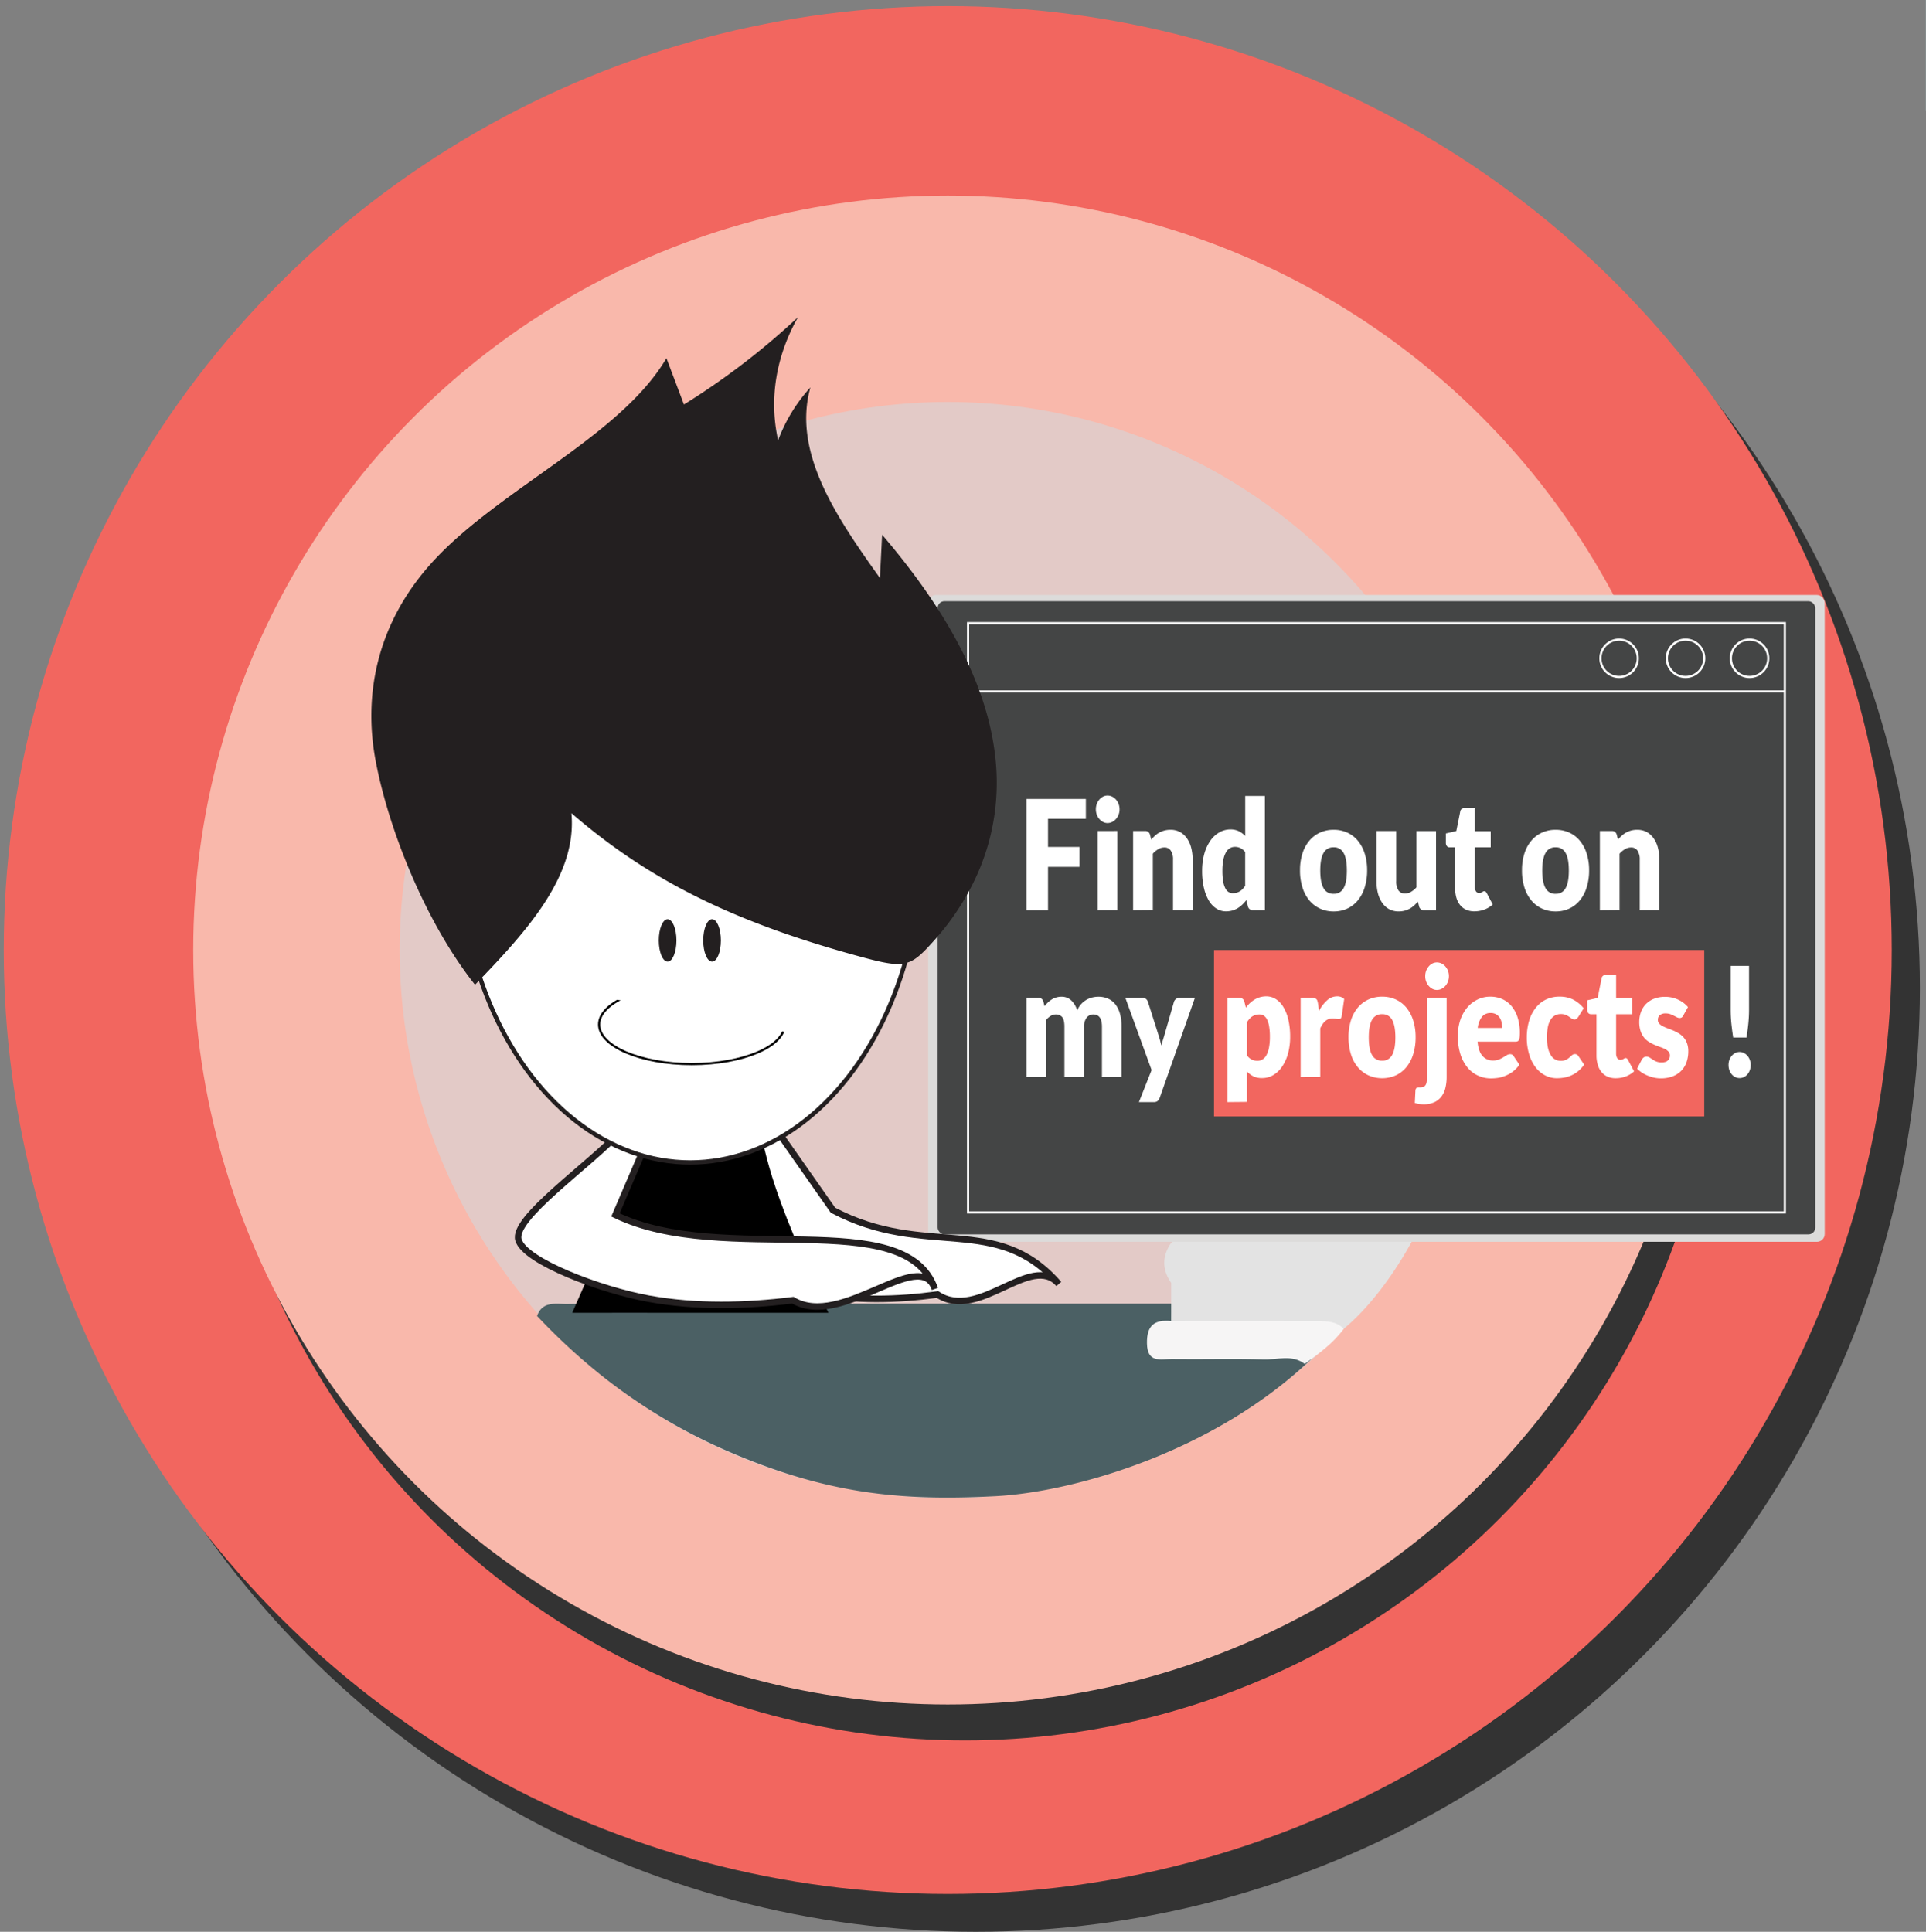 <svg xmlns="http://www.w3.org/2000/svg" viewBox="0 0 889.26 892.01"><rect x="0" y="0" width="889.26" height="892.01" fill="#808080" stroke="none"/><title>avatar-14</title><g id="Camada_1" data-name="Camada 1"><path id="Trazado_4663" data-name="Trazado 4663" d="M889.2-13h63V51h-63Z" style="fill:#aad0d2"/></g><g id="Camada_2" data-name="Camada 2"><circle cx="450.59" cy="456.15" r="435.86" style="fill:#333;isolation:isolate"/><circle cx="437.59" cy="438.68" r="435.86" style="fill:#f2665f"/><circle cx="445.59" cy="455.27" r="348.37" style="fill:#333;isolation:isolate"/><circle cx="437.59" cy="438.68" r="348.37" style="fill:#f9b8ab"/><circle cx="437.59" cy="438.68" r="253.05" style="fill:#e3cac7"/></g><g id="Camada_5" data-name="Camada 5"><path d="M459.67,690.86c35.87-1.9,100.67-20.2,145.78-63.3-1.8-7.13-11-3.12-15.48-3.26-15.93-.52-31.89,0-47.83-.34-3.16-.08-6.87,0-7.88-4.15-.82-3.37,1.36-5.33,3.91-7a13.1,13.1,0,0,0,4-3.58c2.21-5.52,11.72-7.26,4.72-7.26H345.26c-17.7,0-35.4-.05-53.11,0-10.15,0-20.3,0-30.45.17-5,0-11.28-1.45-13.73,5.52a284.54,284.54,0,0,0,29.9,27.6,258.89,258.89,0,0,0,60.58,35.86C382.81,689.94,416.56,693.15,459.67,690.86Z" style="fill:#4b6064"/><path d="M540.76,594.56c0-.73,0-1.46,0-2.19-4.27-6.17-4.28-12.33,0-18.49,4.21-2.78,9-2.59,13.74-2.61q39.9-.12,79.8,0c5,0,13.44-2,17.5,2.1-7.6,14-19,30-31.42,40.24-24.1,2.54-48.64-.42-72.77-.65a9.11,9.11,0,0,1-6.87-3Q540.77,602.29,540.76,594.56Z" style="fill:#e3e3e3"/><path d="M540.77,610c22.63,0,45.26-.07,67.88.06,3.84,0,8.52,0,11.76,3.57-5,6.77-11.24,11.18-18,16.16-5.87-4.49-12.63-1.87-18.93-2.06-14.17-.44-28.36,0-42.54-.19-5.07,0-11.21,2-11.37-7.2C529.4,611.89,533.15,609.25,540.77,610Z" style="fill:#f6f5f5"/><rect x="428.56" y="274.73" width="413.94" height="298.67" rx="3.58" style="fill:#dcdbda"/><rect x="432.93" y="277.61" width="405.2" height="292.37" rx="3.14" style="fill:#444545"/><rect x="446.97" y="287.74" width="377.12" height="272.11" style="fill:none;stroke:#fff;stroke-miterlimit:10"/><line x1="446.97" y1="319.3" x2="824.09" y2="319.3" style="fill:none;stroke:#fff;stroke-miterlimit:10"/><circle cx="747.57" cy="303.97" r="8.63" style="fill:none;stroke:#fff;stroke-miterlimit:10"/><circle cx="778.24" cy="303.97" r="8.63" style="fill:none;stroke:#fff;stroke-miterlimit:10"/><circle cx="807.79" cy="303.97" r="8.63" style="fill:none;stroke:#fff;stroke-miterlimit:10"/><rect x="560.53" y="438.68" width="226.34" height="76.83" style="fill:#f2665f"/><path d="M501.36,368.93v9.16H483.88v13h14.56v9.19H483.88v20h-9.94V368.93Z" style="fill:#fff"/><path d="M516.91,373.72a6.83,6.83,0,0,1-.43,2.45,6.71,6.71,0,0,1-1.2,2,5.86,5.86,0,0,1-1.77,1.37,4.69,4.69,0,0,1-2.15.51,4.35,4.35,0,0,1-2.07-.51,5.62,5.62,0,0,1-1.71-1.37,6.25,6.25,0,0,1-1.17-2,6.83,6.83,0,0,1-.43-2.45,7.1,7.1,0,0,1,.43-2.5,6.63,6.63,0,0,1,1.17-2,5.48,5.48,0,0,1,1.71-1.37,4.46,4.46,0,0,1,2.07-.5,4.82,4.82,0,0,1,2.15.5,5.7,5.7,0,0,1,1.77,1.37,6.82,6.82,0,0,1,1.63,4.54Zm-1,10v36.52H506.8V383.73Z" style="fill:#fff"/><path d="M523.17,420.25V383.73h5.61a2.16,2.16,0,0,1,1.42.46,2.49,2.49,0,0,1,.81,1.37l.52,2.11c.59-.65,1.19-1.27,1.81-1.83a10.21,10.21,0,0,1,4.32-2.34,10.45,10.45,0,0,1,2.7-.34,9.11,9.11,0,0,1,4.4,1,9.59,9.59,0,0,1,3.23,2.89,13.37,13.37,0,0,1,2,4.4,21.76,21.76,0,0,1,.67,5.55v23.21h-9.06V397a7.26,7.26,0,0,0-1-4.17,3.4,3.4,0,0,0-3-1.5,5.38,5.38,0,0,0-2.8.78,10.82,10.82,0,0,0-2.52,2.07v26Z" style="fill:#fff"/><path d="M578.36,420.25a2.15,2.15,0,0,1-1.41-.46,2.43,2.43,0,0,1-.81-1.37l-.7-2.78a19.46,19.46,0,0,1-1.9,2.11,11.65,11.65,0,0,1-2.15,1.64,10.3,10.3,0,0,1-2.48,1.06,11,11,0,0,1-2.88.37,8.16,8.16,0,0,1-4.39-1.27,11.15,11.15,0,0,1-3.48-3.66,20.43,20.43,0,0,1-2.29-5.87,33.73,33.73,0,0,1-.84-7.91,29.55,29.55,0,0,1,.94-7.59,20,20,0,0,1,2.65-6,12.9,12.9,0,0,1,4.1-4A10.09,10.09,0,0,1,568,383a8.73,8.73,0,0,1,4,.83,11.2,11.2,0,0,1,2.93,2.17V367.53H584v52.72Zm-9.18-7.82a6.24,6.24,0,0,0,1.8-.23,5.64,5.64,0,0,0,1.48-.65,6.5,6.5,0,0,0,1.27-1.05,13.44,13.44,0,0,0,1.18-1.48v-15.5a5.62,5.62,0,0,0-4.73-2.47,4.57,4.57,0,0,0-2.31.6,5.15,5.15,0,0,0-1.83,1.92,11.27,11.27,0,0,0-1.21,3.44,25.68,25.68,0,0,0-.44,5.1,28.69,28.69,0,0,0,.35,4.86,11.16,11.16,0,0,0,1,3.19,4.23,4.23,0,0,0,1.5,1.74A3.67,3.67,0,0,0,569.18,412.43Z" style="fill:#fff"/><path d="M615.78,383.16a14.88,14.88,0,0,1,6.29,1.31,13.72,13.72,0,0,1,4.86,3.73,17.43,17.43,0,0,1,3.16,5.9,25.19,25.19,0,0,1,1.13,7.8,25.65,25.65,0,0,1-1.13,7.87,17.54,17.54,0,0,1-3.16,6,13.94,13.94,0,0,1-4.86,3.77,14.73,14.73,0,0,1-6.29,1.32,14.88,14.88,0,0,1-6.33-1.32,14.21,14.21,0,0,1-4.91-3.77,17.42,17.42,0,0,1-3.19-6,25.66,25.66,0,0,1-1.12-7.87,25.2,25.2,0,0,1,1.12-7.8,17.31,17.31,0,0,1,3.19-5.9,14,14,0,0,1,4.91-3.73A15,15,0,0,1,615.78,383.16Zm0,29.56a4.9,4.9,0,0,0,4.6-2.66c1-1.78,1.48-4.47,1.48-8.09s-.49-6.3-1.48-8.06a4.91,4.91,0,0,0-4.6-2.65,5,5,0,0,0-4.71,2.65q-1.49,2.64-1.49,8.06c0,3.62.5,6.31,1.49,8.09A5,5,0,0,0,615.78,412.72Z" style="fill:#fff"/><path d="M644.66,383.73V406.9a7.28,7.28,0,0,0,1,4.2,3.42,3.42,0,0,0,3,1.47,5.5,5.5,0,0,0,2.79-.74,10.48,10.48,0,0,0,2.53-2.07v-26h9.06v36.52h-5.61a2.2,2.2,0,0,1-2.23-1.83l-.55-2.11a21.2,21.2,0,0,1-1.81,1.85,11,11,0,0,1-2,1.41,10.73,10.73,0,0,1-2.29.91,10.37,10.37,0,0,1-2.69.34,9.11,9.11,0,0,1-4.4-1,9.44,9.44,0,0,1-3.23-2.91,13.56,13.56,0,0,1-2-4.4,21.64,21.64,0,0,1-.67-5.57V383.73Z" style="fill:#fff"/><path d="M680.74,420.82a9.14,9.14,0,0,1-3.82-.76,7.64,7.64,0,0,1-2.78-2.15,9.69,9.69,0,0,1-1.71-3.36,15.54,15.54,0,0,1-.58-4.41V391.26h-2.57a1.57,1.57,0,0,1-1.2-.54,2.31,2.31,0,0,1-.5-1.6v-4.27l4.82-1.12,1.79-8.91a1.86,1.86,0,0,1,2-1.69h4.73V383.8h7.37v7.46h-7.37V409.4a3.94,3.94,0,0,0,.51,2.1,1.65,1.65,0,0,0,1.48.83,2.23,2.23,0,0,0,.83-.13,2.7,2.7,0,0,0,.59-.28l.46-.28a1.08,1.08,0,0,1,.52-.12.88.88,0,0,1,.65.23,2.68,2.68,0,0,1,.52.72l2.74,5.18a11.79,11.79,0,0,1-3.94,2.37A13.22,13.22,0,0,1,680.74,420.82Z" style="fill:#fff"/><path d="M718.27,383.16a14.88,14.88,0,0,1,6.29,1.31,13.72,13.72,0,0,1,4.86,3.73,17.43,17.43,0,0,1,3.16,5.9,25.19,25.19,0,0,1,1.13,7.8,25.65,25.65,0,0,1-1.13,7.87,17.54,17.54,0,0,1-3.16,6,13.94,13.94,0,0,1-4.86,3.77,14.73,14.73,0,0,1-6.29,1.32,14.88,14.88,0,0,1-6.33-1.32,14.21,14.21,0,0,1-4.91-3.77,17.42,17.42,0,0,1-3.19-6,25.66,25.66,0,0,1-1.12-7.87,25.2,25.2,0,0,1,1.12-7.8,17.31,17.31,0,0,1,3.19-5.9,14,14,0,0,1,4.91-3.73A15,15,0,0,1,718.27,383.16Zm0,29.56a4.92,4.92,0,0,0,4.61-2.66c1-1.78,1.47-4.47,1.47-8.09s-.49-6.3-1.47-8.06a4.93,4.93,0,0,0-4.61-2.65,5,5,0,0,0-4.71,2.65q-1.48,2.64-1.49,8.06c0,3.62.5,6.31,1.49,8.09A5,5,0,0,0,718.27,412.72Z" style="fill:#fff"/><path d="M738.68,420.25V383.73h5.61a2.18,2.18,0,0,1,1.42.46,2.47,2.47,0,0,1,.8,1.37l.53,2.11a22.36,22.36,0,0,1,1.81-1.83,10.32,10.32,0,0,1,7-2.68,9.08,9.08,0,0,1,4.4,1,9.49,9.49,0,0,1,3.23,2.89,13.37,13.37,0,0,1,2,4.4,21.75,21.75,0,0,1,.68,5.55v23.21h-9.07V397a7.35,7.35,0,0,0-1-4.17,3.41,3.41,0,0,0-3-1.5,5.42,5.42,0,0,0-2.81.78,10.78,10.78,0,0,0-2.51,2.07v26Z" style="fill:#fff"/><path d="M473.94,497.3V460.77h5.62a2.21,2.21,0,0,1,1.41.46,2.55,2.55,0,0,1,.81,1.38l.49,2a17.91,17.91,0,0,1,1.58-1.74,10.55,10.55,0,0,1,1.77-1.38,8.59,8.59,0,0,1,2.05-.91,8,8,0,0,1,2.41-.34,6.31,6.31,0,0,1,4.54,1.71,10.86,10.86,0,0,1,2.74,4.56,10.62,10.62,0,0,1,1.85-2.89,10.1,10.1,0,0,1,2.37-1.93,10.3,10.3,0,0,1,2.69-1.1,12,12,0,0,1,2.82-.35,10.89,10.89,0,0,1,4.62.93,8.94,8.94,0,0,1,3.38,2.72,12.6,12.6,0,0,1,2.06,4.36,22.39,22.39,0,0,1,.7,5.87V497.3h-9.06V474.09q0-5.67-4-5.67a3.82,3.82,0,0,0-3.05,1.46,6.42,6.42,0,0,0-1.21,4.21V497.3h-9.07V474.09c0-2.09-.34-3.56-1-4.4a3.63,3.63,0,0,0-3-1.27,4.34,4.34,0,0,0-2.32.67,8.55,8.55,0,0,0-2.07,1.79V497.3Z" style="fill:#fff"/><path d="M535.51,506.77a4,4,0,0,1-1,1.61,2.81,2.81,0,0,1-1.87.51h-6.78l5.85-14.8L519.6,460.77h8a2.23,2.23,0,0,1,1.63.57,3,3,0,0,1,.82,1.34l5,15.74a39.07,39.07,0,0,1,1.14,4.37c.19-.75.41-1.49.64-2.22s.46-1.47.68-2.22l4.5-15.67a2.58,2.58,0,0,1,.92-1.36,2.36,2.36,0,0,1,1.47-.55h7.31Z" style="fill:#fff"/><path d="M566.73,508.89V460.77h5.61a2.22,2.22,0,0,1,1.42.46,2.48,2.48,0,0,1,.8,1.38l.68,2.67a16.63,16.63,0,0,1,1.88-2.11,12.62,12.62,0,0,1,2.17-1.64,10.32,10.32,0,0,1,5.39-1.46,8,8,0,0,1,4.38,1.27,10.77,10.77,0,0,1,3.48,3.66,20.31,20.31,0,0,1,2.3,5.87,34.07,34.07,0,0,1,.83,7.87,29.1,29.1,0,0,1-.95,7.61,20.54,20.54,0,0,1-2.66,6,12.94,12.94,0,0,1-4.09,4,10,10,0,0,1-5.28,1.44,8.82,8.82,0,0,1-4-.81,10.87,10.87,0,0,1-2.92-2.18v14Zm14.79-40.47a6.33,6.33,0,0,0-1.8.23,6,6,0,0,0-1.49.65,5.78,5.78,0,0,0-1.27,1.07,16.34,16.34,0,0,0-1.17,1.5v15.5a6,6,0,0,0,2.22,1.92,6.07,6.07,0,0,0,2.52.54,4.57,4.57,0,0,0,2.31-.6,5.05,5.05,0,0,0,1.82-1.92,11.46,11.46,0,0,0,1.22-3.43,25.9,25.9,0,0,0,.44-5.14,27.58,27.58,0,0,0-.36-4.86,11.51,11.51,0,0,0-1-3.19,4.24,4.24,0,0,0-1.51-1.74A3.65,3.65,0,0,0,581.52,468.42Z" style="fill:#fff"/><path d="M600.52,497.3V460.77h5.38a3.68,3.68,0,0,1,1.13.15,1.75,1.75,0,0,1,1.22,1.23,8.25,8.25,0,0,1,.28,1.2l.5,3.41a17.07,17.07,0,0,1,3.74-4.89,6.76,6.76,0,0,1,4.53-1.8,4.6,4.6,0,0,1,3.33,1.2l-1.16,8a1.71,1.71,0,0,1-.47,1,1.41,1.41,0,0,1-.94.3,5.59,5.59,0,0,1-1.17-.16,7.28,7.28,0,0,0-1.69-.16q-3.57,0-5.62,4.58v22.4Z" style="fill:#fff"/><path d="M638.17,460.21a15,15,0,0,1,6.29,1.3,13.87,13.87,0,0,1,4.87,3.74,17.59,17.59,0,0,1,3.15,5.9,25.19,25.19,0,0,1,1.13,7.8,25.7,25.7,0,0,1-1.13,7.87,17.65,17.65,0,0,1-3.15,5.95,13.84,13.84,0,0,1-4.87,3.77,15.72,15.72,0,0,1-12.61,0,14.1,14.1,0,0,1-4.92-3.77,17.35,17.35,0,0,1-3.18-5.95,25.7,25.7,0,0,1-1.13-7.87,25.19,25.19,0,0,1,1.13-7.8,17.29,17.29,0,0,1,3.18-5.9,14.13,14.13,0,0,1,4.92-3.74A15.13,15.13,0,0,1,638.17,460.21Zm0,29.55a4.91,4.91,0,0,0,4.61-2.66c1-1.77,1.48-4.46,1.48-8.08s-.5-6.31-1.48-8.07a4.92,4.92,0,0,0-4.61-2.64,5,5,0,0,0-4.7,2.64c-1,1.76-1.49,4.45-1.49,8.07s.49,6.31,1.49,8.08A5,5,0,0,0,638.17,489.76Z" style="fill:#fff"/><path d="M667.93,460.77v36.6a20.87,20.87,0,0,1-.54,4.84,11,11,0,0,1-1.78,4,8.68,8.68,0,0,1-3.27,2.7,11.66,11.66,0,0,1-5.05,1,12,12,0,0,1-2.06-.16,14.34,14.34,0,0,1-2-.47l.29-5.74a1.71,1.71,0,0,1,.41-1.09,2,2,0,0,1,1.4-.36,6,6,0,0,0,1.73-.21,2,2,0,0,0,1.06-.74,3.25,3.25,0,0,0,.56-1.42,13.29,13.29,0,0,0,.16-2.31v-36.6Zm1.06-10a6.83,6.83,0,0,1-.44,2.45,6.55,6.55,0,0,1-1.2,2,6,6,0,0,1-1.77,1.37,4.69,4.69,0,0,1-2.15.51,4.35,4.35,0,0,1-2.07-.51,5.78,5.78,0,0,1-1.71-1.37,6.47,6.47,0,0,1-1.17-2,6.83,6.83,0,0,1-.43-2.45,7.1,7.1,0,0,1,.43-2.5,6.63,6.63,0,0,1,1.17-2,5.37,5.37,0,0,1,1.71-1.38,4.57,4.57,0,0,1,2.07-.49,4.94,4.94,0,0,1,2.15.49,5.59,5.59,0,0,1,1.77,1.38,6.7,6.7,0,0,1,1.2,2A7.1,7.1,0,0,1,669,450.77Z" style="fill:#fff"/><path d="M688.1,460.21a13.32,13.32,0,0,1,5.52,1.13,12,12,0,0,1,4.29,3.27,15.59,15.59,0,0,1,2.81,5.27,23,23,0,0,1,1,7.06,18.18,18.18,0,0,1-.09,2,3.76,3.76,0,0,1-.32,1.23,1.35,1.35,0,0,1-.63.64,2.62,2.62,0,0,1-1,.17H682.2c.29,3.05,1.06,5.27,2.31,6.64a6.22,6.22,0,0,0,4.82,2.06,7.2,7.2,0,0,0,2.72-.46,11.65,11.65,0,0,0,2-1l1.64-1a3,3,0,0,1,1.56-.46,1.8,1.8,0,0,1,1.64.95l2.63,3.91a14.31,14.31,0,0,1-3,3.16,15,15,0,0,1-3.34,1.9,15.61,15.61,0,0,1-3.42,1,22.09,22.09,0,0,1-3.26.26,14.33,14.33,0,0,1-6-1.25,13.68,13.68,0,0,1-4.89-3.71,18.38,18.38,0,0,1-3.3-6.13,27.14,27.14,0,0,1-1.21-8.53,22.83,22.83,0,0,1,1-6.93,18.05,18.05,0,0,1,3-5.75,14.38,14.38,0,0,1,4.7-3.9A13.2,13.2,0,0,1,688.1,460.21Zm.18,7.54a4.94,4.94,0,0,0-4.06,1.78,10.09,10.09,0,0,0-1.93,5.12H693.6a11.15,11.15,0,0,0-.28-2.53,6.59,6.59,0,0,0-.9-2.21,4.87,4.87,0,0,0-1.66-1.56A4.82,4.82,0,0,0,688.28,467.75Z" style="fill:#fff"/><path d="M728.8,469.44a5.91,5.91,0,0,1-.79.95,1.53,1.53,0,0,1-1.08.35,2,2,0,0,1-1.22-.39l-1.21-.86a9.33,9.33,0,0,0-1.58-.86,5.67,5.67,0,0,0-2.25-.39,5.46,5.46,0,0,0-2.88.74,5.73,5.73,0,0,0-2,2.11,10.67,10.67,0,0,0-1.17,3.37,24.27,24.27,0,0,0-.38,4.49q0,5.25,1.68,8.06a5.16,5.16,0,0,0,4.63,2.82,5.56,5.56,0,0,0,2.5-.47,7.29,7.29,0,0,0,1.57-1.06l1.18-1.07a1.93,1.93,0,0,1,1.36-.5,1.8,1.8,0,0,1,1.64.95l2.63,3.91a15.6,15.6,0,0,1-2.95,3.16A14,14,0,0,1,722,497.6a20.65,20.65,0,0,1-3.18.26,11.78,11.78,0,0,1-5.31-1.26,13.28,13.28,0,0,1-4.44-3.69,18.3,18.3,0,0,1-3-5.93,26.4,26.4,0,0,1-1.13-8,26.92,26.92,0,0,1,1-7.38,17.66,17.66,0,0,1,2.9-5.95,13.62,13.62,0,0,1,4.73-4,14.07,14.07,0,0,1,6.54-1.45,13.64,13.64,0,0,1,6.25,1.37,15.35,15.35,0,0,1,4.85,4Z" style="fill:#fff"/><path d="M746,497.86a9.14,9.14,0,0,1-3.82-.75,7.64,7.64,0,0,1-2.78-2.15,9.65,9.65,0,0,1-1.71-3.37,15.42,15.42,0,0,1-.58-4.4V468.31h-2.57a1.57,1.57,0,0,1-1.2-.54,2.33,2.33,0,0,1-.5-1.61V461.9l4.82-1.13,1.79-8.91a1.87,1.87,0,0,1,2-1.69h4.73v10.68h7.37v7.46h-7.37v18.14a3.94,3.94,0,0,0,.51,2.1,1.64,1.64,0,0,0,1.48.82,2.47,2.47,0,0,0,.83-.12,3.25,3.25,0,0,0,.59-.28,4.83,4.83,0,0,1,.47-.28,1,1,0,0,1,.51-.13.92.92,0,0,1,.65.23,3,3,0,0,1,.52.72l2.74,5.18a11.81,11.81,0,0,1-3.94,2.38A13.17,13.17,0,0,1,746,497.86Z" style="fill:#fff"/><path d="M777.27,468.77a2.76,2.76,0,0,1-.75,1,1.68,1.68,0,0,1-1,.28,2.74,2.74,0,0,1-1.28-.33l-1.39-.72a14.84,14.84,0,0,0-1.68-.73,6.45,6.45,0,0,0-2.14-.33,3.91,3.91,0,0,0-2.64.79,2.73,2.73,0,0,0-.92,2.2,2.43,2.43,0,0,0,.6,1.69,5.27,5.27,0,0,0,1.59,1.18,18.51,18.51,0,0,0,2.25,1c.84.31,1.7.65,2.57,1a21.5,21.5,0,0,1,2.57,1.32,10.1,10.1,0,0,1,2.26,1.87,8.53,8.53,0,0,1,1.59,2.7,10.71,10.71,0,0,1,.6,3.8,14.9,14.9,0,0,1-.82,5,10.82,10.82,0,0,1-2.44,3.95,11.12,11.12,0,0,1-4,2.57,15.21,15.21,0,0,1-5.48.91,14.31,14.31,0,0,1-3.1-.35,17.94,17.94,0,0,1-3-.95,15.19,15.19,0,0,1-2.68-1.43,11.31,11.31,0,0,1-2.1-1.78l2.1-4a3.39,3.39,0,0,1,.91-1.11,2.19,2.19,0,0,1,1.37-.41,2.5,2.5,0,0,1,1.42.43l1.36.91a10.49,10.49,0,0,0,1.71.92,6.3,6.3,0,0,0,2.47.42,5.4,5.4,0,0,0,1.78-.26,3,3,0,0,0,1.17-.73,2.91,2.91,0,0,0,.65-1,3.49,3.49,0,0,0,.2-1.16,2.61,2.61,0,0,0-.61-1.79,5.38,5.38,0,0,0-1.61-1.22,16.88,16.88,0,0,0-2.27-.95c-.84-.29-1.71-.63-2.58-1a19.46,19.46,0,0,1-2.59-1.36,9.19,9.19,0,0,1-2.27-2,9.78,9.78,0,0,1-1.61-3,13.34,13.34,0,0,1-.61-4.27,13,13,0,0,1,.75-4.42,10.42,10.42,0,0,1,2.23-3.68,10.91,10.91,0,0,1,3.74-2.52,13.78,13.78,0,0,1,5.27-.93,14.39,14.39,0,0,1,3.17.35,14.81,14.81,0,0,1,2.88,1,12.85,12.85,0,0,1,2.45,1.5,12.09,12.09,0,0,1,2,1.88Z" style="fill:#fff"/><path d="M798.08,491.77a7,7,0,0,1,.39-2.36,6.21,6.21,0,0,1,1.09-1.9,5.08,5.08,0,0,1,1.62-1.29,4.37,4.37,0,0,1,2-.47,4.32,4.32,0,0,1,2,.47,5.39,5.39,0,0,1,1.64,1.29,5.83,5.83,0,0,1,1.09,1.9,6.72,6.72,0,0,1,.4,2.36,6.92,6.92,0,0,1-.4,2.38,5.82,5.82,0,0,1-1.09,1.92,5,5,0,0,1-1.64,1.26,4.44,4.44,0,0,1-2,.46,4.49,4.49,0,0,1-2-.46,4.74,4.74,0,0,1-1.62-1.26,6.2,6.2,0,0,1-1.09-1.92A7.16,7.16,0,0,1,798.08,491.77ZM807.55,446v20.15q0,3.24-.32,6.43c-.21,2.12-.5,4.29-.85,6.49h-6.14c-.35-2.2-.63-4.37-.85-6.49s-.32-4.27-.32-6.43V446Z" style="fill:#fff"/><path d="M384.58,558.81c42.86,22.64,75.63,1,104.28,34.08-12.81-14.77-36.81,17.48-56,4.87-18.87,2.55-38.11,3-56.81-.65s-45.78-37.43-60.21-51c13.56-15.76,43-24.15,45.12-21Z" style="fill:#fff;stroke:#231f20;stroke-miterlimit:10;stroke-width:3px"/><path d="M317.27,606.19h65.22c-.45-.93-.91-1.87-1.34-2.79-32.68-69.2-25.63-73.76-33.34-88-12.86-23.77-45.43,2.89-48,9.22-13.1,31.79-22.26,50.9-35.61,81.57C281.86,606.14,299.56,606.2,317.27,606.19Z"/><path d="M284.17,561c50.21,24.2,133.81-5,147.5,34.18-6.95-19.9-43.11,18.68-65.59,5.2-22.1,2.73-44.63,3.27-66.54-.69s-57.27-17.18-60.17-27.16,31.78-33.68,47.66-50.52l11.31,5.89Z" style="fill:#fff;stroke:#231f20;stroke-miterlimit:10;stroke-width:3px"/><ellipse cx="318.69" cy="390.83" rx="106.68" ry="145.94" style="fill:#fff;stroke:#231f20;stroke-miterlimit:10;stroke-width:2px"/><path d="M263.83,375.49C300,406.77,339.31,426,397.44,441.81c20.75,5.64,22.86,4.76,33.94-7.62a117.62,117.62,0,0,0,18.1-26.75,104,104,0,0,0,10.34-55.05c-3.18-37-24.45-72.61-52.54-105.49l-1,20c-20-28-40.52-58-32.11-88a75.29,75.29,0,0,0-14.91,24.41c-4.23-19-1.06-38.66,9.17-56.85a336.1,336.1,0,0,1-52.64,40.33L307.7,165.4c-21,35.87-76.54,60.12-107.31,93.32-25.82,27.86-32.95,61.09-26.91,92.81s23,74.38,45.84,103.18C243.47,429.81,266.52,404.3,263.83,375.49Z" style="fill:#231f20"/><path id="bezier52" d="M362.29,473.06c0,10.08-19.15,18.28-42.84,18.28s-42.83-8.21-42.83-18.28,19.15-18.35,42.83-18.35,42.84,8.2,42.84,18.35Z" style="fill:none;stroke:#000"/><path id="bezier53" d="M274.7,427.11l-5.48,31.52,114.41,21.86L389.1,449Z" style="fill:#fff"/><ellipse cx="308.25" cy="434.25" rx="4.08" ry="9.79" style="fill:#231f20"/><ellipse cx="328.77" cy="434.25" rx="4.08" ry="9.79" style="fill:#231f20"/></g></svg>